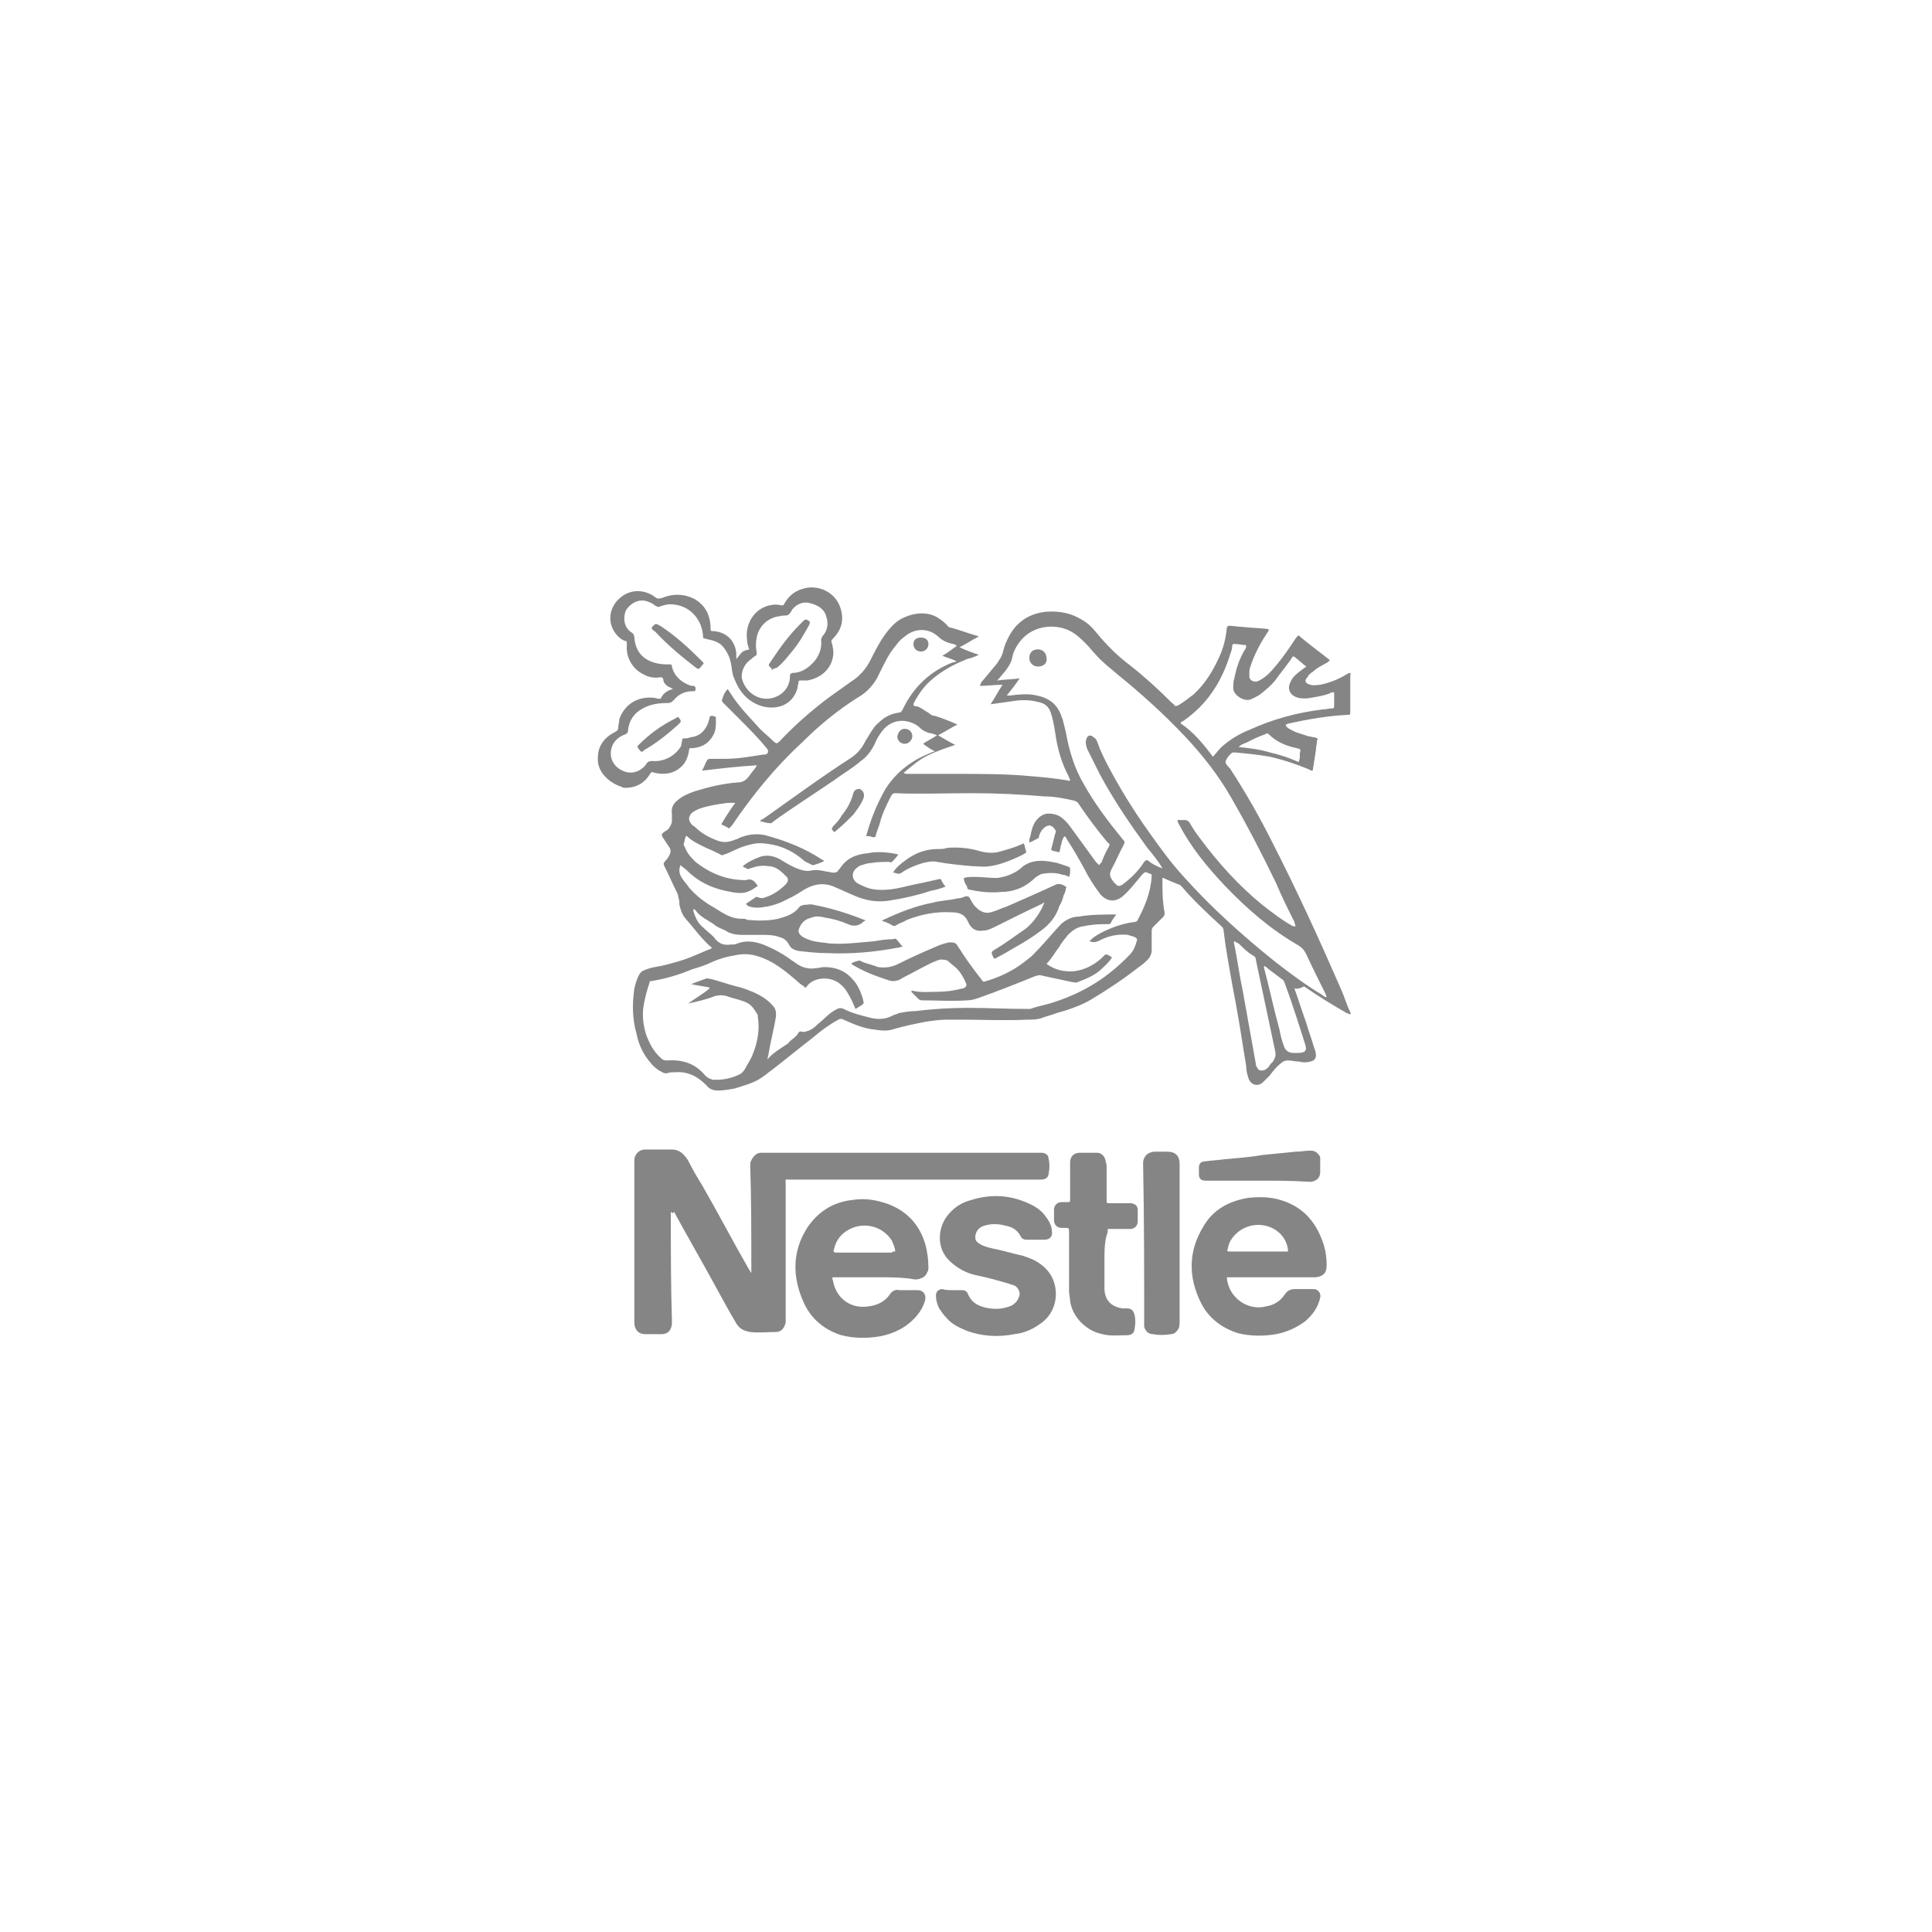<?xml version="1.0" encoding="utf-8"?>
<!-- Generator: Adobe Illustrator 17.1.0, SVG Export Plug-In . SVG Version: 6.00 Build 0)  -->
<!DOCTYPE svg PUBLIC "-//W3C//DTD SVG 1.1//EN" "http://www.w3.org/Graphics/SVG/1.1/DTD/svg11.dtd">
<svg version="1.1" xmlns="http://www.w3.org/2000/svg" xmlns:xlink="http://www.w3.org/1999/xlink" x="0px" y="0px"
	 viewBox="0 0 180 180" enable-background="new 0 0 180 180" xml:space="preserve">
<g id="Layer_2" display="none">
	<rect x="70.4" y="55" display="inline" fill="#848485" width="39" height="70"/>
</g>
<g id="Layer_1">
	<g>
		<path fill="#858585" d="M120.6,92.1c0.4,1.1,0.7,2.1,1.1,3.2c0.2,0.7,0.5,1.5,0.7,2.2c0.1,0.3,0.2,0.5,0.2,0.8
			c0,0.3-0.1,0.5-0.5,0.6c-0.4,0.1-0.7,0.1-1.1,0c-0.3,0-0.7-0.1-1-0.1c-0.3,0-0.5,0.1-0.7,0.3c-0.4,0.3-0.7,0.7-1,1.1
			c-0.2,0.2-0.4,0.4-0.6,0.6c-0.5,0.5-1.2,0.3-1.4-0.4c-0.1-0.3-0.2-0.7-0.2-1.1c-0.4-2.5-0.8-5.1-1.3-7.6c-0.3-1.7-0.6-3.3-0.8-5
			c0-0.2-0.1-0.3-0.2-0.4c-1.3-1.2-2.6-2.4-3.7-3.7c-0.1-0.1-0.2-0.2-0.3-0.2c-0.5-0.2-1-0.4-1.4-0.6c0,0-0.1,0-0.1,0
			c0,0,0,0.1,0,0.1c0,1.1,0,2.1,0.2,3.1c0,0.2,0,0.3-0.1,0.4c-0.3,0.3-0.6,0.6-0.9,0.9c-0.1,0.1-0.2,0.2-0.2,0.4c0,0.6,0,1.3,0,1.9
			c0,0.2-0.1,0.4-0.2,0.6c-0.3,0.4-0.7,0.7-1,0.9c-1.4,1.1-2.9,2.1-4.4,3c-1,0.6-2.2,1-3.3,1.3c-0.5,0.2-1,0.3-1.5,0.5
			c-0.4,0.1-0.8,0.1-1.2,0.1c-2,0.1-4.1,0-6.1,0c-0.5,0-0.9,0-1.4,0c-0.7,0-1.3,0.1-2,0.2c-1,0.2-2,0.4-3,0.7
			c-0.6,0.2-1.2,0.1-1.9,0c-0.9-0.1-1.8-0.5-2.7-0.9c-0.2-0.1-0.3-0.1-0.5,0c-0.9,0.5-1.7,1.1-2.4,1.7c-1.3,1-2.5,2-3.8,3
			c-0.3,0.2-0.5,0.4-0.8,0.6c-0.8,0.6-1.7,0.8-2.6,1.1c-0.5,0.1-1.1,0.2-1.6,0.2c-0.4,0-0.8-0.1-1.1-0.5c-0.8-0.8-1.7-1.3-2.9-1.2
			c-0.3,0-0.5,0-0.8,0.1c-0.1,0-0.2,0-0.4-0.1c-0.4-0.2-0.8-0.5-1.1-0.9c-0.7-0.8-1.1-1.7-1.3-2.7c-0.4-1.4-0.4-2.8-0.2-4.2
			c0.1-0.4,0.2-0.8,0.4-1.2c0.1-0.2,0.2-0.3,0.3-0.4c0.4-0.2,0.7-0.3,1.2-0.4c0.7-0.1,1.4-0.3,2.1-0.5c1.1-0.3,2.1-0.8,3.1-1.2
			c0,0,0.1,0,0.1-0.1c0-0.1-0.1-0.1-0.1-0.1c-0.9-0.8-1.6-1.8-2.4-2.7c-0.3-0.4-0.4-0.8-0.5-1.2c0-0.2,0-0.4-0.1-0.7
			c0-0.2-0.1-0.4-0.2-0.6c-0.4-0.8-0.7-1.5-1.1-2.3c-0.1-0.2-0.1-0.3,0.1-0.5c0.2-0.2,0.3-0.4,0.4-0.6c0.1-0.2,0.1-0.4,0-0.6
			c-0.2-0.3-0.4-0.6-0.6-0.9c-0.2-0.3-0.2-0.4,0.1-0.6c0.1-0.1,0.2-0.1,0.3-0.2c0.2-0.2,0.3-0.4,0.4-0.7c0-0.3,0-0.5,0-0.8
			c-0.1-0.6,0.2-1,0.6-1.3c0.5-0.4,1-0.6,1.6-0.8c1.3-0.4,2.6-0.7,3.9-0.8c0.5,0,0.8-0.2,1.1-0.6c0.2-0.3,0.4-0.5,0.6-0.8
			c0,0,0.1-0.1,0.1-0.2c-1.7,0.1-3.4,0.3-5.1,0.5c0.2-0.3,0.3-0.7,0.5-1c0.1-0.1,0.2-0.1,0.3-0.1c0.4,0,0.9,0,1.3,0
			c1.2,0,2.4-0.2,3.6-0.4c0.1,0,0.1,0,0.2,0c0.3-0.1,0.3-0.3,0.2-0.5c-0.8-1-1.7-1.9-2.6-2.8c-0.5-0.5-1-1-1.5-1.5
			c-0.1-0.1-0.2-0.2-0.1-0.4c0.1-0.3,0.2-0.6,0.5-0.9c0.2,0.3,0.4,0.6,0.6,0.9c0.7,1,1.6,1.9,2.4,2.8c0.4,0.4,0.9,0.8,1.3,1.2
			c0.3,0.2,0.2,0.2,0.5,0c1.4-1.5,3-2.9,4.6-4.1c0.7-0.5,1.4-1,2.1-1.5c0.8-0.5,1.4-1.2,1.8-2c0.4-0.8,0.8-1.6,1.3-2.3
			c0.5-0.7,1.1-1.4,1.9-1.7c0.9-0.4,1.9-0.5,2.8-0.1c0.4,0.2,0.8,0.5,1.1,0.8c0.1,0.2,0.3,0.3,0.5,0.3c0.7,0.2,1.5,0.5,2.2,0.7
			c0.1,0,0.2,0.1,0.3,0.1c-0.6,0.3-1.2,0.7-1.8,1c0.6,0.3,1.2,0.5,1.8,0.7c-0.4,0.2-0.7,0.3-1.1,0.4c-1,0.4-2,0.9-2.9,1.6
			c-0.8,0.6-1.4,1.3-1.9,2.2c-0.1,0.2-0.2,0.3-0.2,0.5c0.1,0.1,0.2,0.1,0.3,0.1c0.4,0.1,0.7,0.4,1.1,0.6c0.2,0.2,0.4,0.3,0.6,0.3
			c0.7,0.2,1.4,0.5,2.1,0.8c-0.6,0.3-1.2,0.7-1.8,1c0.5,0.3,1,0.6,1.6,0.9c-0.9,0.3-1.8,0.6-2.6,1c-0.8,0.4-1.5,1-2.2,1.6
			c0.1,0.1,0.2,0.1,0.4,0.1c1.5,0,3,0,4.6,0c2.2,0,4.5,0,6.7,0.2c1.2,0.1,2.3,0.2,3.5,0.4c0.1,0,0.2,0.1,0.3,0
			c0-0.1-0.1-0.2-0.1-0.3c-0.7-1.3-1.1-2.7-1.3-4.2c-0.1-0.6-0.2-1.2-0.4-1.8c-0.2-0.6-0.6-0.9-1.2-1c-0.7-0.2-1.5-0.2-2.2-0.1
			c-0.7,0.1-1.4,0.2-2.1,0.3c0,0-0.1,0-0.1,0c0.4-0.6,0.7-1.2,1.1-1.8c-0.8,0-1.4,0.1-2.1,0.1c0-0.1,0.1-0.2,0.1-0.3
			c0.5-0.6,1-1.2,1.5-1.8c0.2-0.3,0.4-0.6,0.5-0.9c0.1-0.4,0.2-0.8,0.4-1.2c0.7-1.6,1.9-2.5,3.6-2.7c1.3-0.1,2.4,0.1,3.5,0.8
			c0.5,0.3,0.9,0.7,1.3,1.2c0.9,1.1,1.9,2.1,3.1,3c1.4,1.1,2.7,2.3,3.9,3.5c0.1,0.1,0.2,0.1,0.2,0.2c0.1,0.1,0.2,0.1,0.4,0
			c0.5-0.3,1-0.7,1.4-1c1.1-1,1.8-2.2,2.4-3.5c0.4-0.9,0.6-1.7,0.7-2.7c0-0.1,0.1-0.2,0.2-0.2c0.4,0,0.8,0.1,1.2,0.1
			c0.8,0.1,1.6,0.1,2.4,0.2c0,0,0.1,0,0.1,0.1c0,0.1-0.1,0.2-0.1,0.2c-0.6,0.9-1.1,1.8-1.5,2.9c-0.1,0.3-0.2,0.5-0.2,0.8
			c0,0.2,0,0.4,0,0.5c0.1,0.3,0.3,0.4,0.6,0.4c0.2,0,0.3-0.1,0.5-0.2c0.5-0.3,0.9-0.7,1.3-1.2c0.7-0.8,1.3-1.7,1.9-2.6
			c0.1-0.1,0.1-0.2,0.3-0.3c0.9,0.8,1.9,1.5,2.9,2.3c-0.1,0.1-0.1,0.1-0.2,0.2c-0.5,0.3-1,0.5-1.4,0.9c-0.2,0.1-0.4,0.3-0.5,0.5
			c-0.3,0.3-0.2,0.6,0.3,0.7c0.3,0.1,0.6,0,0.9,0c0.9-0.2,1.7-0.5,2.5-1c0.1,0,0.1-0.1,0.2-0.1c0,0,0,0,0.1,0c0.1,0.1,0,0.1,0,0.2
			c0,1.1,0,2.2,0,3.4c0,0.3,0,0.3-0.3,0.3c-1.8,0.1-3.6,0.4-5.4,0.8c-0.1,0-0.2,0.1-0.3,0.1c0,0,0,0,0,0.1c0.1,0.2,0.3,0.3,0.5,0.4
			c0.5,0.3,1.1,0.4,1.6,0.6c0.2,0,0.4,0.1,0.6,0.1c0.3,0.1,0.3,0.1,0.2,0.3c0,0.3-0.1,0.6-0.1,0.9c-0.1,0.6-0.2,1.3-0.3,1.9
			c-0.1,0-0.2,0-0.3-0.1c-1.2-0.5-2.4-0.9-3.7-1.2c-1.1-0.2-2.2-0.3-3.3-0.4c-0.1,0-0.2,0-0.3,0.1c-0.2,0.2-0.4,0.4-0.5,0.7
			c-0.1,0.2,0.2,0.5,0.4,0.7c1.5,2.3,2.8,4.6,4,7c2.3,4.5,4.4,9.1,6.4,13.7c0.3,0.7,0.5,1.4,0.8,2c0,0.1,0.1,0.1,0,0.2l0,0
			c-0.1,0-0.2-0.1-0.3-0.1c-1.4-0.8-2.7-1.6-4-2.5C120.9,92.2,120.8,92.1,120.6,92.1C120.7,92,120.6,92,120.6,92.1
			C120.6,92.1,120.6,92.1,120.6,92.1z M108.3,80.9C108.3,80.9,108.3,81,108.3,80.9C108.4,80.9,108.3,80.9,108.3,80.9
			c-0.4-0.7-0.9-1.3-1.4-1.9c-1.6-2.2-3.1-4.4-4.4-6.8c-0.4-0.8-0.8-1.6-1.2-2.4c-0.1-0.3-0.2-0.6-0.1-0.9c0.1-0.4,0.4-0.5,0.7-0.2
			c0.2,0.1,0.3,0.3,0.4,0.6c0.2,0.6,0.5,1.2,0.8,1.8c1.2,2.3,2.5,4.4,4,6.5c1,1.4,2,2.8,3.2,4.1c2.6,2.9,5.5,5.5,8.5,7.9
			c1.4,1.1,2.9,2.2,4.4,3.1c0.1,0.1,0.2,0.2,0.4,0.2c0-0.1-0.1-0.2-0.1-0.3c-0.6-1.2-1.2-2.4-1.8-3.7c-0.2-0.4-0.4-0.6-0.7-0.8
			c-2.6-1.5-4.8-3.4-6.9-5.6c-1.6-1.7-3.1-3.5-4.2-5.6c-0.1-0.2-0.2-0.3-0.2-0.5c0.2,0,0.5,0,0.7,0c0.2,0,0.3,0.1,0.4,0.2
			c0.3,0.5,0.6,1,1,1.5c1.7,2.3,3.6,4.4,5.8,6.2c0.9,0.7,1.8,1.4,2.7,1.9c0.1,0.1,0.2,0.1,0.4,0.1c0-0.1-0.1-0.3-0.1-0.4
			c-0.6-1.2-1.2-2.4-1.7-3.6c-1.3-2.7-2.7-5.4-4.2-8c-1.2-2.1-2.7-4-4.4-5.8c-1.9-2-4-3.9-6.1-5.6c-0.7-0.6-1.5-1.2-2.1-1.9
			c-0.3-0.3-0.6-0.7-0.9-1c-0.4-0.4-0.8-0.8-1.3-1.1c-1.3-0.8-3.6-0.8-4.9,0.9c-0.3,0.4-0.6,0.9-0.7,1.5c-0.1,0.5-0.4,0.9-0.7,1.3
			c-0.2,0.2-0.4,0.5-0.7,0.8c0.7-0.1,1.4-0.1,2.1-0.2c-0.4,0.6-0.8,1.1-1.2,1.6c0.1,0,0.1,0,0.1,0c0.1,0,0.1,0,0.2,0
			c0.8-0.1,1.7-0.2,2.5,0c1,0.2,1.8,0.7,2.2,1.7c0.1,0.2,0.1,0.3,0.2,0.5c0.1,0.4,0.2,0.8,0.3,1.2c0.3,1.7,0.8,3.4,1.7,4.9
			c1,1.8,2.3,3.5,3.6,5.1c0.2,0.2,0.2,0.2,0.1,0.5c-0.4,0.7-0.7,1.5-1.1,2.2c-0.3,0.5-0.2,0.8,0.1,1.2c0.1,0.1,0.1,0.2,0.2,0.2
			c0.2,0.3,0.4,0.3,0.7,0.1c0.8-0.6,1.5-1.3,2-2.1c0.2-0.2,0.2-0.2,0.4-0.1C107.2,80.4,107.7,80.7,108.3,80.9z M64.1,93.5
			c0.7-0.5,1.4-0.9,2-1.4c0,0,0,0,0-0.1c-0.6-0.1-1.1-0.2-1.7-0.3c0.4-0.2,0.8-0.3,1.3-0.5c0.2-0.1,0.3,0,0.5,0
			c0.8,0.2,1.6,0.5,2.4,0.7c0.5,0.1,1,0.3,1.5,0.5c0.7,0.3,1.4,0.7,1.9,1.3c0.3,0.3,0.3,0.6,0.3,1c-0.2,1.2-0.5,2.3-0.7,3.5
			c0,0.2-0.1,0.3-0.1,0.5c0.5-0.6,1.2-1,1.8-1.4c0.1-0.1,0.2-0.1,0.2-0.2c0.3-0.3,0.7-0.5,0.9-0.9c0.1-0.1,0.1-0.1,0.2-0.1
			c0.3,0.1,0.5,0,0.8-0.1c0.2-0.1,0.4-0.2,0.6-0.4c0.3-0.3,0.6-0.5,0.9-0.8c0.3-0.3,0.7-0.6,1.1-0.8c0.2-0.1,0.4-0.1,0.6,0
			c0.8,0.4,1.6,0.6,2.4,0.8c0.7,0.2,1.5,0.2,2.2-0.2c0.2-0.1,0.4-0.1,0.5-0.2c0.5-0.1,1.1-0.2,1.6-0.2c1.6-0.2,3.2-0.3,4.9-0.3
			c1.8,0,3.7,0.1,5.5,0.1c0.1,0,0.2,0,0.3,0c0.8-0.3,1.6-0.4,2.4-0.7c2.7-0.9,4.9-2.3,6.9-4.4c0.3-0.3,0.5-0.8,0.6-1.2
			c0.1-0.2,0-0.3-0.2-0.4c-0.2-0.1-0.4-0.1-0.6-0.2c-1-0.1-1.9,0.1-2.8,0.6c-0.3,0.1-0.5,0.1-0.8,0c0.1-0.1,0.2-0.2,0.3-0.3
			c0.4-0.3,0.8-0.5,1.2-0.7c0.9-0.4,1.8-0.7,2.7-0.8c0.1,0,0.3-0.1,0.3-0.2c0.7-1.3,1.2-2.6,1.3-4c0-0.2,0-0.3-0.2-0.3
			c-0.4-0.2-0.4-0.2-0.7,0.1c-0.6,0.7-1.1,1.4-1.8,2c-0.7,0.6-1.5,0.5-2.1-0.2c-0.6-0.8-1.1-1.6-1.5-2.4c-0.5-0.9-1-1.8-1.6-2.7
			c0-0.1-0.1-0.1-0.1-0.2c-0.1-0.1-0.1-0.1-0.2,0c-0.1,0.2-0.2,0.4-0.2,0.6c-0.1,0.2-0.1,0.5-0.2,0.8c-0.2,0-0.3-0.1-0.5-0.1
			c-0.3-0.1-0.3-0.1-0.2-0.4c0.1-0.4,0.2-0.8,0.3-1.2c0.1-0.2,0.1-0.3,0-0.4c-0.3-0.5-0.7-0.5-1.1-0.1c-0.2,0.2-0.3,0.4-0.4,0.7
			c0,0.1,0,0.2-0.1,0.2c-0.2,0.1-0.5,0.3-0.8,0.4c0-0.2,0-0.4,0.1-0.6c0.1-0.5,0.2-1,0.5-1.4c0.3-0.4,0.7-0.7,1.2-0.7
			c0.4,0,0.8,0.1,1.1,0.3c0.3,0.2,0.6,0.5,0.9,0.9c0.8,1.1,1.6,2.2,2.4,3.3c0.1,0.1,0.2,0.2,0.3,0.3c0.1-0.1,0.1-0.2,0.2-0.2
			c0.2-0.5,0.4-1,0.7-1.5c0.1-0.2,0.1-0.3-0.1-0.4c-1-1.2-1.9-2.4-2.7-3.6c-0.1-0.2-0.2-0.2-0.4-0.3c-0.9-0.2-1.8-0.4-2.8-0.4
			c-2.3-0.2-4.5-0.3-6.8-0.3c-2.4,0-4.8,0.1-7.1,0c-0.2,0-0.3,0.1-0.4,0.3c-0.4,0.8-0.8,1.6-1,2.4c-0.1,0.4-0.3,0.8-0.4,1.2
			c0,0.2-0.1,0.2-0.3,0.2c-0.2-0.1-0.4-0.1-0.6-0.1c0,0,0,0,0,0c0.4-1.5,1-3,1.8-4.4c0.9-1.4,2.1-2.4,3.6-3.1c0.3-0.1,0.6-0.3,1-0.4
			c-0.4-0.2-0.7-0.4-1.1-0.7c0.4-0.3,0.9-0.5,1.3-0.8c-0.3-0.1-0.5-0.2-0.7-0.2c-0.3-0.1-0.6-0.2-0.9-0.5c-0.2-0.2-0.4-0.3-0.6-0.4
			c-1.1-0.5-2.2-0.2-2.9,0.7c-0.3,0.4-0.5,0.7-0.7,1.2c-0.3,0.6-0.7,1.2-1.3,1.6c-0.8,0.7-1.7,1.2-2.5,1.8c-1.9,1.3-3.8,2.5-5.6,3.8
			c-0.1,0.1-0.2,0.2-0.3,0.2c-0.3,0-0.6-0.1-1-0.2c0.1-0.1,0.2-0.2,0.3-0.2c2.7-1.9,5.4-3.9,8.2-5.7c0.6-0.4,1-0.9,1.3-1.5
			c0.1-0.2,0.2-0.3,0.3-0.5c0.3-0.5,0.6-1,1-1.3c0.5-0.5,1.1-0.8,1.8-0.9c0.2,0,0.3-0.1,0.4-0.3c1-2.1,2.6-3.6,4.7-4.4
			c0.1,0,0.2,0,0.3-0.1c-0.4-0.2-0.8-0.3-1.3-0.5c0.5-0.3,0.9-0.6,1.3-0.9c0,0,0-0.1,0-0.1c-0.1,0-0.2-0.1-0.3-0.1
			c-0.5-0.1-1-0.3-1.4-0.7c-1-0.9-2.3-0.7-3.1,0c-0.3,0.2-0.6,0.5-0.8,0.8c-0.7,0.8-1.1,1.7-1.6,2.7c-0.4,0.9-1.1,1.7-2,2.2
			c-1.9,1.2-3.6,2.6-5.2,4.2c-2.5,2.3-4.6,4.9-6.5,7.7c-0.1,0.1-0.1,0.1-0.2,0.2c0,0.1-0.1,0.1-0.2,0c-0.2-0.1-0.4-0.2-0.6-0.3
			c0.4-0.7,0.8-1.3,1.3-2c-0.2,0-0.4,0-0.6,0c-0.3,0-0.6,0.1-0.8,0.1c-0.6,0.1-1.2,0.2-1.8,0.4c-0.3,0.1-0.5,0.2-0.8,0.4
			c-0.3,0.3-0.4,0.6-0.2,0.9c0.1,0.2,0.2,0.3,0.4,0.4c0.6,0.6,1.3,1,2.1,1.3c0.5,0.2,1,0.2,1.5,0c0.2-0.1,0.4-0.1,0.5-0.2
			c0.9-0.4,1.9-0.5,2.8-0.2c1.8,0.5,3.5,1.2,5,2.2c0.1,0,0.1,0.1,0.2,0.1c-0.3,0.2-0.7,0.3-1,0.4c-0.1,0-0.2,0-0.3-0.1
			c-0.2-0.1-0.5-0.2-0.7-0.4C74,79.4,73,78.9,72,78.7c-0.6-0.1-1.1-0.2-1.7-0.1c-0.5,0.1-0.9,0.2-1.4,0.4c-0.5,0.2-1,0.5-1.4,0.6
			c-0.2,0.1-0.3,0.1-0.4,0c-0.4-0.2-0.8-0.4-1.3-0.6c-0.6-0.3-1.3-0.6-1.8-1.1c0,0-0.1,0-0.1,0c-0.1,0.2-0.1,0.5-0.2,0.7
			c0,0.1,0,0.2,0.1,0.3c0.2,0.6,0.6,1,1,1.4c1.4,1.1,2.9,1.7,4.7,1.7c0.5-0.2,0.8,0.1,1,0.4c0,0,0,0,0,0c0.1,0.1,0.1,0.2,0,0.2
			c-0.4,0.3-0.9,0.6-1.5,0.6c-0.5,0-0.9-0.1-1.4-0.2c-1.4-0.3-2.6-0.9-3.6-1.9c-0.2-0.2-0.4-0.3-0.6-0.5c-0.2,0.5-0.1,0.9,0.2,1.3
			c0.2,0.3,0.4,0.5,0.6,0.8c0.7,0.8,1.5,1.4,2.4,1.9c0.8,0.5,1.5,1,2.5,1c0.2,0,0.4,0,0.5,0.1c1,0.1,2,0.1,2.9-0.1
			c0.7-0.2,1.4-0.4,1.9-1c0.1-0.2,0.4-0.3,0.6-0.3c0.3,0,0.5-0.1,0.8,0c1.6,0.3,3.2,0.8,4.7,1.4c0.1,0,0.1,0,0.1,0.1
			c-0.1,0-0.2,0.1-0.3,0.2c-0.4,0.3-0.9,0.3-1.3,0.1c-0.7-0.3-1.4-0.5-2.1-0.6c-0.4-0.1-0.9-0.2-1.3,0c-0.5,0.1-0.9,0.4-1.1,0.9
			c-0.2,0.4-0.1,0.6,0.3,0.9c0.2,0.1,0.4,0.2,0.7,0.3c0.6,0.2,1.2,0.2,1.8,0.3c1.4,0.1,2.8-0.1,4.1-0.2c0.6-0.1,1.2-0.2,1.8-0.2
			c0.1,0,0.2-0.1,0.3,0c0.2,0.2,0.4,0.5,0.6,0.7c-0.2,0-0.3,0.1-0.5,0.1c-2.1,0.4-4.3,0.6-6.5,0.5c-0.9,0-1.8-0.1-2.7-0.2
			c-0.4-0.1-0.7-0.2-0.9-0.6c-0.2-0.4-0.5-0.6-0.9-0.7c-0.5-0.2-1.1-0.2-1.7-0.2c-0.6,0-1.2,0-1.8,0c-0.5,0-1.1-0.1-1.5-0.4
			c-0.4-0.2-0.8-0.3-1.1-0.6c-0.6-0.4-1.3-0.7-1.7-1.3c0,0-0.1-0.1-0.2-0.1c0,0.1,0,0.1,0,0.2c0.2,0.6,0.4,1.1,0.9,1.5
			c0.3,0.3,0.7,0.6,1,0.9c0.4,0.6,0.9,0.8,1.6,0.7c0.2,0,0.4,0,0.6-0.1c0.8-0.3,1.6-0.2,2.4,0.1c1,0.4,1.9,0.9,2.7,1.5
			c0.2,0.1,0.4,0.3,0.6,0.4c0.5,0.3,1.1,0.4,1.6,0.3c0.3,0,0.5-0.1,0.8-0.1c1,0,1.9,0.3,2.6,1.1c0.5,0.5,0.8,1.2,1,1.9
			c0.1,0.4,0.1,0.4-0.2,0.6c-0.2,0.1-0.3,0.2-0.5,0.3c-0.1-0.2-0.2-0.5-0.3-0.7c-0.3-0.6-0.6-1.2-1.1-1.6c-0.9-0.8-2.6-0.7-3.2,0.3
			c0,0,0,0-0.1,0c-0.1-0.1-0.2-0.2-0.4-0.3c-0.8-0.7-1.6-1.4-2.6-2c-1.1-0.6-2.2-1-3.5-0.7c-0.7,0.1-1.4,0.3-2.1,0.6
			c-0.6,0.3-1.2,0.5-1.9,0.7c-1.2,0.5-2.5,0.9-3.8,1.1c-0.2,0-0.2,0.1-0.2,0.2c-0.2,0.6-0.4,1.3-0.5,1.9c-0.2,1-0.1,1.9,0.2,2.9
			c0.3,0.8,0.7,1.6,1.4,2.2c0.2,0.2,0.4,0.2,0.6,0.2c1.4-0.1,2.6,0.3,3.5,1.4c0.2,0.2,0.4,0.3,0.7,0.4c0.1,0,0.3,0,0.4,0
			c0.7,0,1.5-0.2,2.1-0.5c0.2-0.1,0.4-0.3,0.5-0.5c0.2-0.4,0.5-0.8,0.7-1.3c0.5-1.2,0.7-2.4,0.5-3.6c0-0.1,0-0.2-0.1-0.3
			c-0.3-0.5-0.6-0.9-1.2-1.1c-0.5-0.2-1.1-0.3-1.6-0.5c-0.4-0.1-0.7-0.1-1.1,0C65.9,93.1,65,93.3,64.1,93.5
			C64.1,93.6,64.1,93.5,64.1,93.5z M113,70.5c0.3-0.3,0.5-0.6,0.8-0.9c0.8-0.7,1.6-1.2,2.6-1.6c2.2-1,4.4-1.6,6.8-1.9
			c0.3,0,0.6-0.1,0.9-0.1c0.1,0,0.2,0,0.2-0.2c0-0.4,0-0.8,0-1.2c0-0.1,0-0.1-0.1-0.1c-0.1,0-0.2,0-0.3,0.1
			c-0.5,0.2-1.1,0.3-1.7,0.4c-0.4,0.1-0.9,0.1-1.3,0c-0.3-0.1-0.5-0.2-0.7-0.5c-0.2-0.4-0.1-0.7,0.1-1.1c0.2-0.4,0.6-0.7,1-1
			c0.1-0.1,0.3-0.2,0.4-0.3c-0.4-0.3-0.7-0.6-1.1-0.9c-0.1-0.1-0.1,0-0.2,0c0,0.1-0.1,0.1-0.1,0.2c-0.5,0.7-1,1.3-1.5,2
			c-0.4,0.5-0.9,0.9-1.4,1.3c-0.3,0.2-0.7,0.4-1,0.5c-0.6,0.1-1.4-0.4-1.5-1c0-0.4,0-0.7,0.1-1c0.2-1,0.5-1.9,1-2.7
			c0.1-0.1,0.1-0.2,0.1-0.4c-0.4,0-0.7-0.1-1.1-0.1c-0.1,0-0.2,0-0.2,0.2c0,0.3-0.1,0.5-0.2,0.8c-0.8,2.6-2.2,4.7-4.4,6.2
			c-0.1,0-0.2,0.1-0.2,0.2C111.2,68.2,112.1,69.3,113,70.5z M115,87.7c-0.1,0.1,0,0.2,0,0.3c0.3,1.5,0.5,3,0.8,4.4
			c0.4,2.2,0.8,4.5,1.2,6.7c0,0.1,0,0.2,0.1,0.3c0.1,0.3,0.3,0.4,0.7,0.3c0.2-0.1,0.3-0.2,0.4-0.3c0.1-0.2,0.3-0.4,0.4-0.5
			c0.2-0.3,0.3-0.6,0.2-1c-0.6-2.8-1.2-5.7-1.8-8.5c0-0.2-0.1-0.3-0.3-0.4c-0.5-0.3-0.9-0.7-1.3-1.1C115.1,87.8,115.1,87.7,115,87.7
			z M117.8,90c-0.1,0.1,0,0.2,0,0.3c0.5,1.9,0.9,3.8,1.4,5.6c0.1,0.5,0.2,1,0.4,1.5c0.1,0.4,0.4,0.7,0.9,0.7c0.1,0,0.3,0,0.4,0
			c0.7,0,0.9-0.2,0.7-0.8c0,0,0,0,0,0c-0.6-1.9-1.2-3.8-1.9-5.7c-0.1-0.2-0.1-0.3-0.3-0.4c-0.4-0.3-0.8-0.6-1.2-0.9
			C118.1,90.2,118,90.1,117.8,90z M115.4,69.6C115.5,69.6,115.5,69.6,115.4,69.6c1,0.1,1.9,0.2,2.9,0.5c0.9,0.2,1.8,0.5,2.7,0.9
			c0-0.1,0.1-0.3,0.1-0.4c0-0.1,0-0.2,0-0.4c0.1-0.4,0.1-0.4-0.3-0.5c-1-0.2-1.9-0.6-2.6-1.3c-0.1-0.1-0.2-0.1-0.3,0
			c-0.6,0.2-1.2,0.5-1.8,0.8C115.8,69.3,115.6,69.4,115.4,69.6z M64.5,84.5C64.5,84.5,64.5,84.5,64.5,84.5
			C64.5,84.5,64.5,84.5,64.5,84.5C64.5,84.5,64.5,84.5,64.5,84.5C64.5,84.5,64.5,84.5,64.5,84.5z"/>
		<path fill="#858585" d="M62.5,112.9c0,0.1,0,0.2,0,0.4c0,3.2,0,6.5,0.1,9.7c0,0.1,0,0.3,0,0.4c-0.1,0.6-0.4,0.9-1,0.9
			c-0.5,0-1,0-1.5,0c-0.6,0-1-0.4-1-1.1c0-1.3,0-2.6,0-3.9c0-3.6,0-7.2,0-10.9c0-0.1,0-0.2,0-0.3c0-0.5,0.4-1,1-1c0.8,0,1.7,0,2.5,0
			c0.7,0,1.1,0.4,1.5,1c0.4,0.8,0.8,1.5,1.3,2.3c1.5,2.6,2.9,5.3,4.4,7.9c0.1,0.1,0.1,0.2,0.2,0.3c0-0.1,0-0.2,0-0.4
			c0-3.2,0-6.4-0.1-9.6c0-0.2,0-0.3,0.1-0.5c0.2-0.4,0.5-0.7,0.9-0.7c0.1,0,0.2,0,0.4,0c8.5,0,17,0,25.5,0c0.1,0,0.2,0,0.2,0
			c0.4,0,0.7,0.2,0.7,0.6c0.1,0.4,0.1,0.9,0,1.3c0,0.4-0.3,0.6-0.7,0.6c-0.1,0-0.3,0-0.4,0c-7.7,0-15.3,0-23,0
			c-0.5,0-0.4-0.1-0.4,0.4c0,4.2,0,8.3,0,12.5c0,0.1,0,0.3,0,0.4c-0.1,0.5-0.4,0.9-0.9,0.9c-0.8,0-1.6,0.1-2.4,0
			c-0.6-0.1-1-0.3-1.3-0.8c-0.6-1-1.2-2.1-1.8-3.2c-1.3-2.4-2.7-4.8-4-7.2C62.7,113.1,62.6,113,62.5,112.9
			C62.5,112.9,62.5,112.9,62.5,112.9z"/>
		<path fill="#858585" d="M81.7,119c-1.3,0-2.6,0-3.9,0c-0.3,0-0.3,0-0.2,0.3c0.3,1.7,1.7,2.7,3.4,2.4c0.8-0.1,1.5-0.5,1.9-1.1
			c0.2-0.3,0.5-0.5,0.9-0.4c0.6,0,1.1,0,1.7,0c0.5,0,0.8,0.4,0.7,0.9c-0.2,0.8-0.7,1.5-1.4,2.1c-0.8,0.7-1.8,1.1-2.8,1.3
			c-1.2,0.2-2.4,0.2-3.6-0.1c-1.6-0.5-2.8-1.5-3.5-3c-1.1-2.4-1.1-4.8,0.3-7c1-1.5,2.4-2.4,4.2-2.6c1.2-0.2,2.3,0,3.4,0.4
			c1.8,0.7,2.9,2,3.4,3.7c0.2,0.7,0.3,1.5,0.3,2.2c0,0.1,0,0.3-0.1,0.4c-0.1,0.3-0.3,0.5-0.6,0.6c-0.2,0.1-0.4,0.1-0.6,0.1
			C84.2,119,82.9,119,81.7,119z M83.4,116.6c0-0.4-0.2-0.7-0.3-1c-0.8-1.3-2.5-1.8-3.9-1.1c-0.8,0.4-1.3,1-1.5,1.9
			c-0.1,0.2,0,0.3,0.2,0.3c0,0,0,0,0.1,0c1.7,0,3.4,0,5.1,0C83.1,116.6,83.2,116.6,83.4,116.6z"/>
		<path fill="#858585" d="M114.3,119c0.1,1.5,1.3,2.7,2.8,2.8c0.3,0,0.6,0,0.9-0.1c0.7-0.1,1.3-0.5,1.7-1.1c0.2-0.3,0.5-0.5,0.9-0.5
			c0.6,0,1.2,0,1.8,0c0.4,0,0.7,0.4,0.6,0.8c-0.2,0.9-0.7,1.6-1.4,2.2c-0.8,0.6-1.7,1-2.7,1.2c-1.2,0.2-2.4,0.2-3.6-0.1
			c-1.5-0.5-2.7-1.4-3.4-2.8c-1.2-2.4-1.2-4.8,0.2-7.1c0.9-1.6,2.4-2.4,4.2-2.7c1-0.1,2-0.1,3,0.2c2,0.6,3.2,1.9,3.9,3.8
			c0.3,0.8,0.4,1.5,0.4,2.3c0,0.7-0.3,1-1,1.1c-0.1,0-0.2,0-0.3,0c-2.5,0-4.9,0-7.4,0C114.5,119,114.4,119,114.3,119z M120,116.6
			c0-0.4-0.1-0.7-0.3-1.1c-0.8-1.4-2.7-1.8-4.1-0.9c-0.6,0.4-1.1,1-1.2,1.7c-0.1,0.3-0.1,0.3,0.3,0.3c1.7,0,3.4,0,5,0
			C119.8,116.6,119.9,116.6,120,116.6z"/>
		<path fill="#858585" d="M88.7,120.2c0.3,0,0.6,0,0.9,0c0.3,0,0.5,0.1,0.6,0.4c0.3,0.7,0.8,1,1.5,1.2c0.8,0.2,1.6,0.2,2.4-0.1
			c0.5-0.2,0.8-0.6,0.9-1.1c0-0.3-0.1-0.5-0.3-0.7c-0.2-0.2-0.5-0.2-0.7-0.3c-1-0.3-2.1-0.6-3.1-0.8c-0.9-0.2-1.6-0.6-2.3-1.2
			c-1.5-1.3-1.2-3.4-0.2-4.5c0.6-0.7,1.3-1.1,2.1-1.3c1.6-0.5,3.2-0.5,4.8,0.1c0.8,0.3,1.6,0.7,2.1,1.4c0.3,0.4,0.6,0.9,0.6,1.4
			c0.1,0.5-0.2,0.8-0.7,0.8c-0.5,0-0.9,0-1.4,0c-0.1,0-0.2,0-0.3,0c-0.2,0-0.4-0.1-0.5-0.3c-0.3-0.6-0.8-0.9-1.4-1
			c-0.7-0.2-1.4-0.2-2,0c-0.4,0.1-0.7,0.4-0.8,0.8c-0.1,0.4,0,0.7,0.4,0.9c0.3,0.2,0.7,0.3,1.1,0.4c1,0.2,2,0.5,2.9,0.7
			c0.6,0.2,1.2,0.4,1.8,0.9c1.7,1.3,1.7,4,0,5.3c-0.8,0.6-1.6,1-2.6,1.1c-1.5,0.3-3,0.2-4.4-0.3c-0.7-0.3-1.4-0.6-1.9-1.2
			c-0.3-0.3-0.5-0.6-0.7-0.9c-0.2-0.4-0.3-0.8-0.3-1.2c0-0.4,0.3-0.6,0.6-0.6C88.1,120.2,88.4,120.2,88.7,120.2
			C88.7,120.2,88.7,120.2,88.7,120.2z"/>
		<path fill="#858585" d="M63.6,68.8c0.2,0,0.5,0,0.7-0.1c0.9-0.1,1.4-0.6,1.7-1.4c0-0.1,0.1-0.3,0.1-0.4c0-0.2,0.1-0.2,0.3-0.2
			c0.3,0.1,0.3,0,0.3,0.4c0,0.5,0,0.9-0.2,1.3c-0.4,0.8-1,1.2-1.9,1.3c-0.1,0-0.1,0-0.2,0c-0.2,0-0.2,0.1-0.2,0.2
			c-0.1,0.6-0.3,1.2-0.8,1.6c-0.7,0.6-1.5,0.7-2.4,0.5c-0.3-0.1-0.3-0.1-0.5,0.2c-0.5,0.8-1.3,1.2-2.2,1.2c-0.1,0-0.3,0-0.4-0.1
			c-1-0.3-2.3-1.3-2.2-2.7c0-1.1,0.6-1.9,1.6-2.4c0.2-0.1,0.3-0.2,0.3-0.4c0-0.3,0.1-0.5,0.1-0.8c0.5-1.4,1.7-2.1,3.1-2
			c0.2,0,0.4,0.1,0.6,0.1c0.1,0,0.2,0,0.2-0.1c0.2-0.4,0.6-0.7,1.1-0.8c-0.2-0.1-0.3-0.2-0.4-0.2c-0.3-0.2-0.5-0.4-0.5-0.7
			c-0.1-0.2-0.1-0.2-0.3-0.2c-0.5,0.1-1.1,0-1.6-0.3c-1-0.5-1.6-1.6-1.5-2.7c0,0,0-0.1,0-0.1c0-0.2,0-0.3-0.2-0.3
			c-0.3-0.1-0.5-0.3-0.7-0.5c-1-1.1-0.8-2.7,0.4-3.6c0.9-0.7,2.1-0.7,3.1,0c0.2,0.2,0.4,0.2,0.7,0.1c1-0.4,2-0.4,3,0.1
			c1,0.6,1.4,1.4,1.5,2.5c0,0.1,0,0.1,0,0.2c0,0.3,0,0.3,0.3,0.3c1.2,0.1,2,0.9,2.1,2.1c0,0.2,0,0.3,0,0.5c0.2-0.2,0.3-0.4,0.5-0.6
			c0.2-0.2,0.4-0.2,0.7-0.3c-0.1-0.3-0.2-0.6-0.2-0.9c-0.2-1.5,0.7-2.9,2.1-3.2c0.4-0.1,0.7-0.1,1.1,0c0.2,0,0.2,0,0.3-0.2
			c0.4-0.7,1-1.2,1.9-1.4c1.2-0.3,3,0.3,3.4,2.2c0.2,1-0.1,1.8-0.8,2.5c-0.1,0.1-0.2,0.2-0.1,0.4c0.1,0.4,0.2,0.9,0.1,1.3
			c-0.2,1.2-1.2,2-2.4,2.2c-0.2,0-0.4,0-0.6,0c-0.1,0-0.2,0-0.2,0.1c0,0.2-0.1,0.4-0.1,0.6c-0.4,1.5-1.8,2.1-3.3,1.7
			c-1.3-0.4-2.1-1.3-2.6-2.6c-0.2-0.4-0.2-0.9-0.3-1.4c-0.1-0.5-0.3-1-0.7-1.5c-0.3-0.4-0.8-0.6-1.3-0.7c-0.1,0-0.3-0.1-0.4-0.1
			c-0.2,0-0.2-0.1-0.2-0.2c0-0.3-0.1-0.7-0.2-1c-0.5-1.3-1.6-2-2.9-2c-0.3,0-0.6,0.1-0.9,0.2c-0.2,0.1-0.3,0-0.5-0.1
			c-0.2-0.2-0.5-0.3-0.8-0.4c-0.7-0.2-1.5,0.2-1.9,0.9c-0.3,0.8-0.1,1.6,0.5,2c0.2,0.1,0.3,0.3,0.3,0.5c0.1,1.3,0.8,2.1,2.1,2.4
			c0.4,0.1,0.8,0.1,1.2,0.1c0.1,0,0.2,0,0.2,0.2c0.2,0.9,0.9,1.5,1.8,1.8c0.1,0,0.1,0,0.2,0c0.1,0,0.2,0.1,0.2,0.2
			c0,0.3,0,0.3-0.3,0.3c-0.7,0-1.3,0.3-1.7,0.8c-0.2,0.2-0.3,0.3-0.6,0.3c-0.8,0-1.6,0.1-2.3,0.5c-0.8,0.4-1.3,1.1-1.4,2.1
			c0,0.2-0.1,0.2-0.2,0.3c-0.6,0.2-1.1,0.6-1.3,1.2c-0.3,0.9,0.1,1.8,1,2.2c0.8,0.4,1.7,0.1,2.2-0.6c0.1-0.2,0.3-0.3,0.5-0.3
			c1.1,0.1,2.1-0.4,2.7-1.3C63.5,69.5,63.5,69.1,63.6,68.8z M71.4,65.1c1.1,0,2.2-0.8,2.2-2.1c0-0.2,0-0.2,0.2-0.3
			c0.8,0,1.4-0.4,1.9-0.9c0.6-0.6,0.9-1.4,0.8-2.2c0-0.1,0.1-0.2,0.1-0.3c0.5-0.5,0.6-1.2,0.4-1.8c-0.2-0.8-0.8-1.1-1.5-1.3
			c-0.7-0.2-1.3,0.1-1.7,0.6c-0.1,0.2-0.2,0.4-0.4,0.5c-0.2,0.1-0.4,0-0.7,0.1c-1.1,0.1-2,0.9-2.2,2c-0.1,0.5-0.1,0.9,0,1.4
			c0,0.2,0,0.2-0.1,0.3c-0.2,0.1-0.3,0.2-0.4,0.3c-0.6,0.4-0.9,1-0.9,1.7C69.3,64.2,70.3,65.1,71.4,65.1z"/>
		<path fill="#858585" d="M102.9,117.4c0,0.8,0,1.7,0,2.5c0,0.3,0,0.5,0.1,0.8c0.2,0.7,0.8,1.1,1.6,1.2c0.1,0,0.3,0,0.4,0
			c0.4,0,0.6,0.2,0.7,0.6c0.1,0.4,0.1,0.9,0,1.3c0,0.4-0.3,0.6-0.7,0.6c-0.8,0-1.5,0.1-2.3-0.1c-1.5-0.3-2.8-1.6-3-3.1
			c0-0.3-0.1-0.6-0.1-0.9c0-1.8,0-3.7,0-5.5c0-0.4,0-0.4-0.4-0.4c-0.1,0-0.2,0-0.3,0c-0.4,0-0.7-0.3-0.7-0.7c0-0.3,0-0.6,0-1
			c0-0.4,0.3-0.7,0.7-0.7c0.2,0,0.3,0,0.5,0c0.3,0,0.3,0,0.3-0.3c0-1,0-2.1,0-3.1c0-0.1,0-0.2,0-0.3c0-0.5,0.3-0.9,0.9-0.9
			c0.5,0,1.1,0,1.6,0c0.4,0,0.7,0.3,0.8,0.7c0,0.2,0.1,0.3,0.1,0.5c0,1.1,0,2.2,0,3.2c0,0.3,0,0.3,0.3,0.3c0.6,0,1.2,0,1.8,0
			c0.2,0,0.3,0,0.5,0.1c0.2,0.1,0.3,0.3,0.3,0.5c0,0.4,0,0.7,0,1.1c0,0.4-0.3,0.7-0.7,0.7c-0.6,0-1.2,0-1.8,0c-0.1,0-0.2,0-0.2,0
			c-0.1,0-0.1,0-0.1,0.1c0,0.1,0,0.2,0,0.2C102.9,115.6,102.9,116.5,102.9,117.4z"/>
		<path fill="#858585" d="M109.9,115.8c0,2.4,0,4.9,0,7.3c0,0.2,0,0.5-0.1,0.7c-0.2,0.3-0.4,0.5-0.7,0.5c-0.6,0.1-1.2,0.1-1.7,0
			c-0.4,0-0.7-0.3-0.8-0.7c0-0.1,0-0.3,0-0.4c0-4.9,0-9.8-0.1-14.8c0-0.7,0.5-1.1,1.1-1.1c0.4,0,0.8,0,1.2,0c0.7,0,1.1,0.4,1.1,1.1
			C109.9,110.9,109.9,113.4,109.9,115.8z"/>
		<path fill="#858585" d="M117.3,110c-1.6,0-3.1,0-4.7,0c-0.1,0-0.2,0-0.3,0c-0.4,0-0.6-0.2-0.6-0.6c0-0.2,0-0.4,0-0.6
			c0-0.4,0.2-0.6,0.6-0.6c0.6-0.1,1.2-0.1,1.8-0.2c1.2-0.1,2.4-0.2,3.6-0.4c1-0.1,2-0.2,3-0.3c0.5,0,0.9-0.1,1.4-0.1
			c0.4,0,0.7,0.2,0.9,0.6c0,0.1,0,0.2,0,0.3c0,0.4,0,0.8,0,1.1c0,0.5-0.3,0.8-0.8,0.9c-0.1,0-0.2,0-0.3,0
			C120.4,110,118.8,110,117.3,110z"/>
		<path fill="#858585" d="M60.7,58.5C60.7,58.5,60.7,58.5,60.7,58.5c0.4-0.5,0.4-0.4,0.8-0.2c1.4,0.9,2.7,2.1,3.9,3.3
			c0.2,0.2,0.2,0.2,0,0.4c-0.3,0.4-0.3,0.4-0.7,0.1c-1.3-1-2.6-2.1-3.7-3.3C60.9,58.8,60.8,58.7,60.7,58.5z"/>
		<path fill="#858585" d="M63.2,66.8C63.2,66.8,63.2,66.8,63.2,66.8c0.3,0.4,0.3,0.4,0,0.7c-1,0.9-2,1.7-3.2,2.4
			c-0.1,0.1-0.2,0.2-0.3,0.1c-0.1-0.1-0.2-0.2-0.3-0.4c0,0,0-0.1,0-0.1c0,0,0.1-0.1,0.1-0.1c1-1,2.1-1.8,3.3-2.4
			C63,66.9,63.1,66.8,63.2,66.8z"/>
		<path fill="#858585" d="M125.4,94.9C125.4,94.9,125.4,94.9,125.4,94.9C125.4,94.9,125.4,94.9,125.4,94.9
			C125.3,94.9,125.4,95,125.4,94.9L125.4,94.9z"/>
		<path fill="#858585" d="M64.5,84.5C64.5,84.5,64.5,84.5,64.5,84.5C64.5,84.5,64.5,84.5,64.5,84.5C64.5,84.5,64.5,84.5,64.5,84.5
			C64.5,84.5,64.5,84.5,64.5,84.5z"/>
		<path fill="#858585" d="M79.3,89.8c0.2-0.2,0.4-0.2,0.7-0.3c0.1,0,0.2,0,0.3,0.1c0.5,0.2,1,0.3,1.5,0.5c0.7,0.1,1.3,0,1.9-0.3
			c1.2-0.6,2.3-1.1,3.5-1.6c0.4-0.2,0.8-0.3,1.2-0.4c0.1,0,0.2,0,0.3,0c0.2,0,0.4,0.1,0.5,0.3c0.7,1.1,1.4,2.1,2.2,3.1
			c0.2,0.3,0.2,0.3,0.5,0.2c1-0.3,1.9-0.7,2.7-1.2c0.5-0.3,1-0.7,1.5-1.1c0.8-0.8,1.5-1.6,2.2-2.4c0.3-0.3,0.5-0.6,0.8-0.8
			c0.4-0.3,0.9-0.5,1.4-0.5c1.1-0.2,2.3-0.2,3.4-0.2c0,0,0.1,0,0.1,0c-0.2,0.3-0.4,0.5-0.5,0.8c-0.1,0.1-0.2,0.1-0.2,0.1
			c-0.6,0-1.2,0-1.8,0.1c-0.2,0-0.4,0.1-0.6,0.1c-0.6,0.1-1,0.4-1.4,0.8c-0.3,0.4-0.6,0.7-0.8,1.1c-0.4,0.5-0.7,1.1-1.2,1.6
			c0.7,0.5,1.4,0.7,2.2,0.7c1.1,0,2.1-0.5,2.9-1.2c0.1-0.1,0.2-0.2,0.3-0.3c0.1-0.1,0.2-0.1,0.4,0c0.1,0.1,0.2,0.1,0.3,0.2
			c-0.3,0.5-0.7,0.8-1.1,1.2c-0.6,0.5-1.3,0.8-2.1,1.1c-0.2,0.1-0.3,0-0.5,0c-0.9-0.2-1.9-0.4-2.8-0.6c-0.3-0.1-0.5,0-0.8,0.1
			c-1.7,0.7-3.5,1.4-5.2,2c-0.3,0.1-0.6,0.2-1,0.2c-1.4,0.1-2.8,0-4.2,0c-0.2,0-0.3-0.1-0.4-0.2c-0.2-0.2-0.4-0.4-0.6-0.6
			c0-0.1,0.1-0.1,0.1-0.1c0.8,0.2,1.6,0.1,2.4,0.1c0.7,0,1.5-0.1,2.2-0.3c0,0,0.1,0,0.1,0c0.3-0.1,0.4-0.3,0.3-0.5
			c-0.2-0.5-0.5-1-0.9-1.4c-0.2-0.2-0.5-0.4-0.7-0.6c-0.2-0.2-0.5-0.2-0.8-0.2c-0.4,0.1-0.8,0.3-1.2,0.5c-0.8,0.4-1.5,0.8-2.3,1.2
			c-0.4,0.3-0.9,0.4-1.4,0.2C81.5,90.9,80.4,90.5,79.3,89.8C79.3,89.9,79.3,89.9,79.3,89.8z"/>
		<path fill="#858585" d="M69.2,80.7c0.5-0.4,1.1-0.7,1.7-0.9c0.7-0.2,1.4,0,2,0.4c0.5,0.3,1,0.6,1.6,0.8c0.3,0.1,0.7,0.2,1.1,0.1
			c0.5-0.1,0.9,0,1.4,0.1c0.2,0,0.4,0.1,0.6,0.1c0.2,0,0.4,0,0.5-0.2c0,0,0-0.1,0.1-0.1c0.6-1,1.5-1.4,2.6-1.5
			c1-0.2,1.9-0.1,2.9,0.1c-0.2,0.3-0.4,0.5-0.6,0.7c-0.1,0.1-0.2,0-0.3,0c-0.5,0-1.1,0-1.6,0.1c-0.3,0-0.6,0.1-0.9,0.2
			c-0.1,0-0.3,0.1-0.4,0.2c-0.6,0.4-0.6,1.1,0,1.5c0.4,0.2,0.8,0.4,1.2,0.5c0.9,0.2,1.9,0.1,2.8-0.1c1.2-0.3,2.4-0.5,3.6-0.8
			c0.1,0,0.2,0,0.2,0.1c0.1,0.2,0.2,0.4,0.4,0.6c-0.5,0.2-0.9,0.3-1.4,0.4c-1.2,0.4-2.5,0.7-3.8,0.9c-1.2,0.2-2.3,0-3.4-0.5
			c-0.5-0.2-1.1-0.5-1.6-0.7c-1-0.5-2-0.4-3,0.2c-0.5,0.3-0.9,0.6-1.4,0.8c-0.7,0.4-1.5,0.7-2.3,0.8c-0.5,0.1-1.1,0.1-1.5-0.1
			c-0.1,0-0.1-0.1-0.2-0.2c0.3-0.2,0.6-0.4,0.9-0.6c0.1-0.1,0.2,0,0.2,0c0.3,0.1,0.5,0.1,0.7,0c0.7-0.2,1.4-0.7,1.9-1.2
			c0.2-0.2,0.3-0.5,0.1-0.7c-0.5-0.5-1-1-1.7-1c-0.6-0.1-1.1,0-1.7,0.2c-0.2,0.1-0.3,0.1-0.5-0.1C69.4,80.9,69.3,80.8,69.2,80.7z"/>
		<path fill="#858585" d="M97.3,84.1c-0.1,0-0.2,0.1-0.2,0.1c-1.5,0.7-2.9,1.4-4.3,2.1c-0.4,0.2-0.8,0.4-1.2,0.4
			c-0.6,0.1-1-0.1-1.3-0.6c0-0.1-0.1-0.1-0.1-0.2c-0.3-0.7-0.8-0.9-1.5-0.9c-1.5-0.1-2.9,0.2-4.2,0.7c-0.3,0.2-0.7,0.3-1,0.5
			c-0.1,0.1-0.2,0.1-0.4,0c-0.3-0.2-0.6-0.3-0.9-0.4c0-0.1,0.1-0.1,0.1-0.1c1.5-0.7,3-1.3,4.6-1.6c0.7-0.2,1.5-0.2,2.3-0.4
			c0.3,0,0.5-0.1,0.8-0.2c0.1,0,0.2,0,0.3,0.1c0.2,0.3,0.3,0.6,0.6,0.9c0.5,0.5,1,0.7,1.7,0.4c0.4-0.1,0.7-0.3,1.1-0.4
			c1.6-0.7,3.2-1.4,4.7-2.1c0.3-0.1,0.6,0,0.9,0.2c0.1,0.1,0,0.1,0,0.2c0,0.2-0.1,0.4-0.2,0.6c-0.1,0.4-0.2,0.7-0.4,1
			c-0.3,1-0.9,1.7-1.7,2.3c-0.8,0.6-1.6,1.1-2.5,1.6c-0.5,0.3-1,0.6-1.6,0.9c-0.1,0.1-0.2,0.1-0.3,0.1c-0.3-0.6-0.3-0.6,0.2-0.9
			c1-0.6,1.9-1.3,2.8-1.9C96.3,85.9,96.9,85.1,97.3,84.1C97.3,84.1,97.3,84.1,97.3,84.1C97.3,84,97.3,84.1,97.3,84.1z"/>
		<path fill="#858585" d="M83.2,81.3c0.3-0.5,0.7-0.8,1.1-1.1c0.9-0.7,1.9-1.1,3.1-1.1c0.3,0,0.6,0,0.8-0.1c1-0.1,2.1,0,3.1,0.3
			c0.7,0.2,1.4,0.2,2,0c0.7-0.2,1.4-0.4,2-0.7c0,0,0.1,0,0.1,0c0.1,0.2,0.1,0.5,0.2,0.7c0,0.1,0,0.2-0.1,0.2c-0.3,0.2-0.6,0.3-1,0.5
			c-0.7,0.3-1.5,0.6-2.3,0.7c-0.5,0.1-1.1,0-1.6,0c-1.1-0.1-2.2-0.2-3.3-0.4c-0.4-0.1-0.9,0-1.3,0.1c-0.7,0.2-1.4,0.5-2,0.9
			c-0.1,0.1-0.2,0.1-0.4,0.1C83.6,81.4,83.4,81.3,83.2,81.3z"/>
		<path fill="#858585" d="M89.8,81.8c0.3-0.1,0.7-0.1,1-0.1c0.7,0,1.4,0.1,2.1,0.1c0.8-0.1,1.6-0.4,2.2-0.9c0.5-0.5,1.2-0.7,1.9-0.7
			c0.5,0,1,0.1,1.5,0.2c0.3,0.1,0.6,0.2,0.9,0.3c0.3,0.1,0.3,0.1,0.3,0.4c0,0.2,0,0.4-0.1,0.6c-0.2-0.1-0.4-0.2-0.6-0.2
			c-0.6-0.2-1.2-0.2-1.8-0.1c-0.2,0-0.3,0.1-0.5,0.2c-0.2,0.1-0.4,0.3-0.5,0.4c-0.8,0.7-1.8,1.1-2.9,1.1c-1,0.1-2,0-2.9-0.2
			c-0.2,0-0.3-0.1-0.3-0.3C89.9,82.3,89.8,82.1,89.8,81.8z"/>
		<path fill="#858585" d="M80.5,74.1c0,0.2-0.1,0.4-0.2,0.6c-0.2,0.4-0.5,0.8-0.8,1.2c-0.5,0.5-1,1-1.6,1.5c-0.1,0-0.1,0.2-0.2,0.1
			c-0.1-0.1-0.2-0.2-0.2-0.3c0-0.1,0.1-0.1,0.1-0.2c0.3-0.3,0.6-0.6,0.8-1c0.5-0.6,0.9-1.3,1.1-2.1c0.1-0.3,0.3-0.4,0.6-0.4
			C80.3,73.6,80.5,73.8,80.5,74.1z"/>
		<path fill="#858585" d="M86.5,60c0,0.4-0.3,0.7-0.7,0.7c-0.4,0-0.7-0.3-0.7-0.7c0-0.4,0.3-0.6,0.7-0.6
			C86.2,59.4,86.5,59.6,86.5,60z"/>
		<path fill="#858585" d="M84.3,67.9c0.4,0,0.7,0.3,0.7,0.7c0,0.3-0.3,0.7-0.7,0.7c-0.4,0-0.7-0.3-0.7-0.7
			C83.7,68.2,83.9,67.9,84.3,67.9z"/>
		<path fill="#858585" d="M96.7,62.1c-0.4,0-0.8-0.3-0.8-0.8c0-0.5,0.3-0.8,0.8-0.8c0.5,0,0.8,0.4,0.8,0.8
			C97.6,61.8,97.2,62.1,96.7,62.1z"/>
		<path fill="#858585" d="M72,62.4c-0.1,0-0.1,0-0.1-0.1c-0.1-0.1-0.1-0.1-0.2-0.2c-0.1-0.1-0.1-0.2,0-0.3c0.1-0.1,0.1-0.2,0.2-0.3
			c0.8-1.2,1.6-2.3,2.6-3.3c0.1-0.1,0.3-0.3,0.4-0.4c0.1-0.1,0.2-0.1,0.4,0c0.2,0.2,0.2,0.1,0.1,0.4c-0.5,0.9-1,1.8-1.7,2.6
			c-0.4,0.5-0.8,1-1.3,1.4C72.1,62.3,72,62.3,72,62.4z"/>
	</g>
</g>
</svg>
